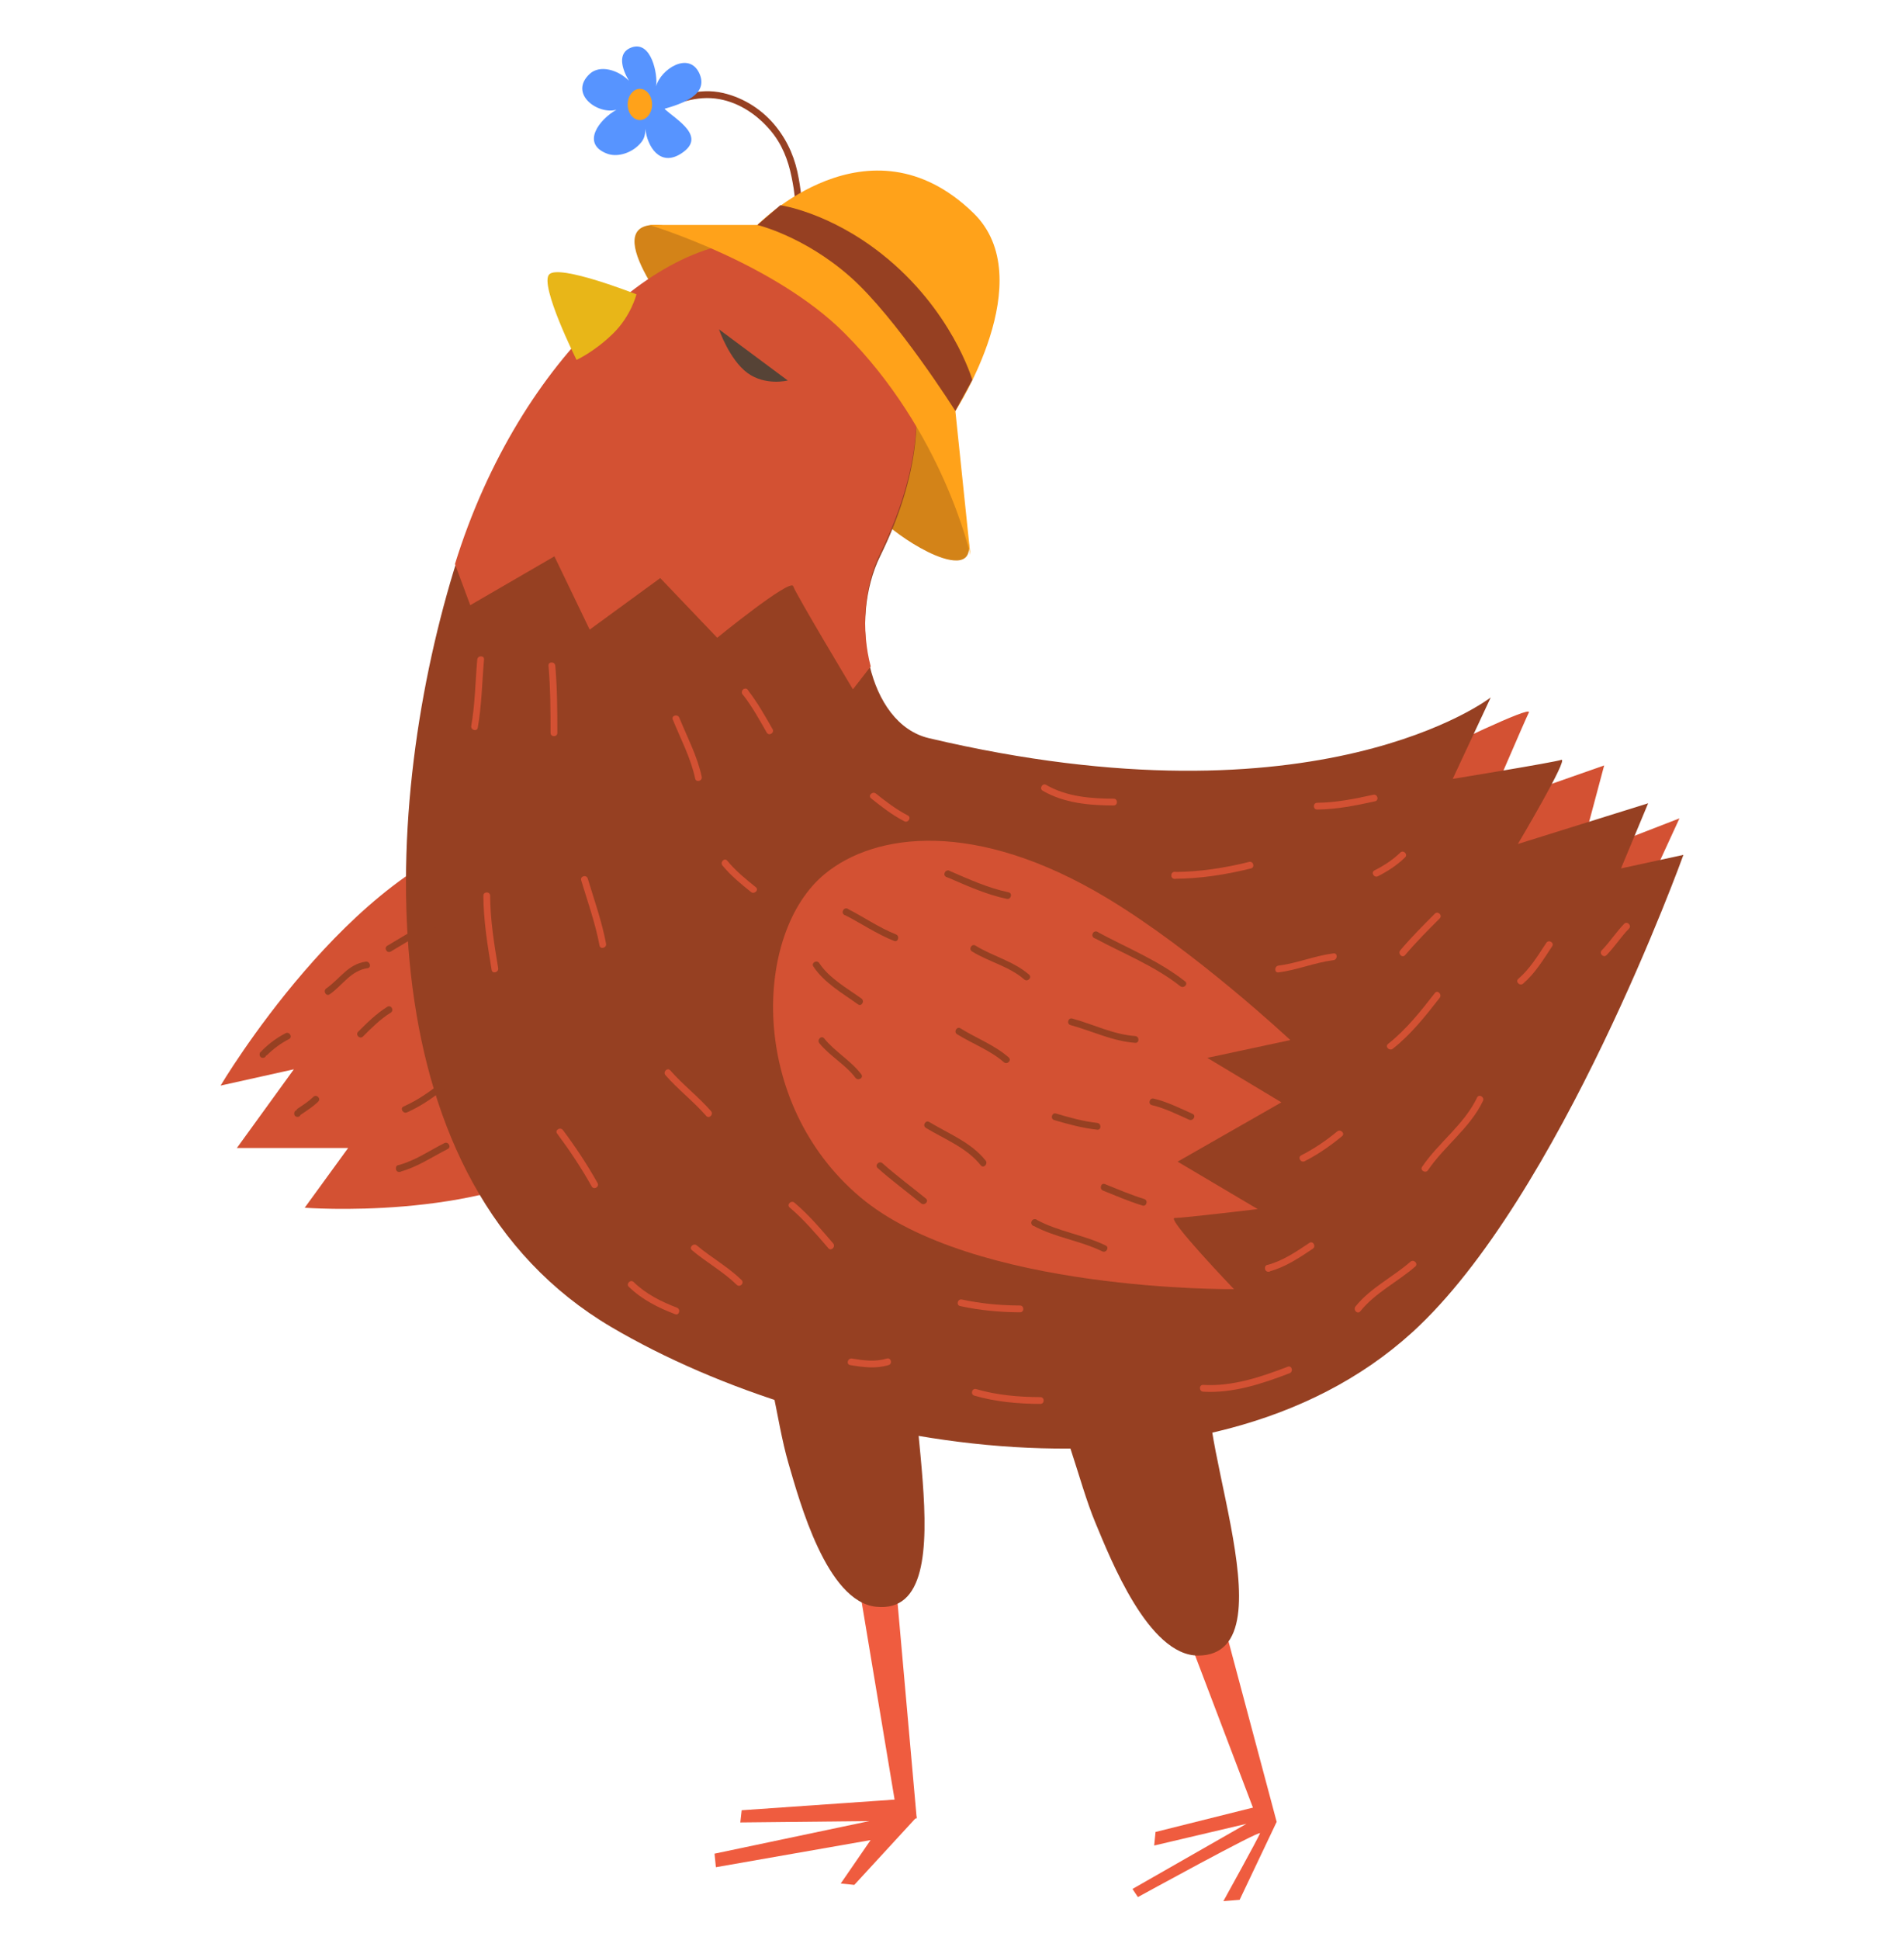 <svg width="164" height="167" viewBox="0 0 164 167" fill="none" xmlns="http://www.w3.org/2000/svg">
<path d="M123.797 64.672C123.797 64.672 132.036 60.641 131.686 61.341C131.336 62.042 128.18 69.403 128.18 69.403L138.174 65.898L136.069 73.784L144.659 70.454L140.626 79.216L125.899 75.885L123.797 64.672Z" fill="#D35133"/>
<path d="M108.414 155.497L99.531 157.717L99.414 158.885L107.362 157.015L97.545 162.623L98.012 163.323C98.012 163.323 108.649 157.482 108.53 157.832C108.414 158.182 105.375 163.673 105.375 163.673L106.776 163.557L109.963 156.849L108.414 155.497Z" fill="#EF5C3F"/>
<path d="M77.325 154.911L63.883 155.847L63.766 156.897L74.871 156.781L61.545 159.585L61.662 160.752L74.987 158.417L72.416 162.155L73.586 162.272L78.961 156.43L77.325 154.911Z" fill="#EF5C3F"/>
<path d="M101.736 139.354L108.552 157.282L109.966 156.85L104.818 137.56L101.736 139.354Z" fill="#EF5C3F"/>
<path d="M73.818 135.518L77.325 156.547H78.96L77.091 135.518H73.818Z" fill="#EF5C3F"/>
<path d="M42.844 71.73C30.221 74.534 19 93.459 19 93.459L25.311 92.058L20.402 98.834H29.985L26.246 103.975C26.246 103.975 41.207 105.142 49.856 99.534C58.506 93.928 42.844 71.73 42.844 71.73Z" fill="#D35133"/>
<path d="M56.364 9.683C58.194 8.946 59.96 8.165 61.978 8.538C63.72 8.86 65.23 9.894 66.359 11.227C67.353 12.399 67.882 13.757 68.183 15.242C68.431 16.467 68.769 18.304 68.015 19.418C67.802 19.732 68.31 20.023 68.519 19.713C69.326 18.519 69.031 16.706 68.802 15.383C68.515 13.724 67.925 12.278 66.88 10.947C65.736 9.491 64.105 8.432 62.3 8.01C60.132 7.502 58.185 8.325 56.208 9.12C55.864 9.259 56.015 9.822 56.364 9.683Z" fill="#964022"/>
<path d="M60.233 6.306C59.344 4.39 56.895 5.955 56.516 7.438C56.669 6.396 56.106 3.485 54.409 4.079C53.137 4.526 53.561 5.91 54.167 6.949C53.245 6.013 51.668 5.546 50.791 6.363C48.959 8.071 51.491 9.904 53.108 9.447C51.629 10.261 50.016 12.364 52.284 13.226C53.131 13.548 54.2 13.214 54.885 12.614C55.483 12.09 55.577 11.696 55.587 11.096C55.749 12.602 56.84 14.388 58.655 13.229C60.946 11.768 58.251 10.316 57.233 9.368C58.59 8.972 61.114 8.204 60.233 6.306Z" fill="#5794FF"/>
<path d="M56.167 8.993C56.167 9.734 55.696 10.336 55.116 10.336C54.536 10.336 54.065 9.734 54.065 8.993C54.065 8.251 54.536 7.649 55.116 7.649C55.698 7.649 56.167 8.249 56.167 8.993Z" fill="#FFA21A"/>
<path d="M83.399 46.497C82.965 44.333 82.203 41.852 81.299 39.746C80.063 36.871 79.362 33.909 77.092 31.654C75.248 29.823 73.131 28.234 70.897 26.892C70.029 26.37 69.026 25.977 68.297 25.26C67.692 24.664 67.268 23.906 66.596 23.33C64.924 21.901 60.281 20.205 60.26 20.323L56.988 19.39C51.131 18.777 57.988 27.334 59.203 28.735C62.799 32.879 67.432 36.252 71.246 40.207C73.848 42.905 76.512 45.828 79.924 47.515C81.51 48.3 83.91 49.035 83.399 46.497Z" fill="#D38318"/>
<path d="M67.156 21.259C57.912 19.192 44.619 30.953 39.103 49.063C32.558 70.559 31.621 101.87 52.662 114.253C70.987 125.039 103.856 130.844 121.624 114.72C134.345 103.177 145.001 73.597 145.001 73.597L139.624 74.764L141.962 69.156L130.741 72.661C130.741 72.661 135.181 65.183 134.48 65.418C133.779 65.652 125.13 67.055 125.13 67.055L128.402 60.046C128.402 60.046 113.675 71.495 80.012 63.55C74.7 62.297 73.114 53.365 75.805 47.896C82.584 34.109 77.813 23.641 67.156 21.259Z" fill="#964022"/>
<path d="M61.777 54.906C61.777 54.906 68.089 49.765 68.322 50.465C68.556 51.166 73.466 59.344 73.466 59.344L74.998 57.374C74.171 54.24 74.408 50.496 75.804 47.661C82.582 33.875 77.812 23.407 67.154 21.024C57.956 18.968 44.751 30.602 39.188 48.56L40.505 52.102L47.753 47.897L50.792 54.205L56.87 49.767L61.777 54.906Z" fill="#D35133"/>
<path d="M49.66 30.984C49.66 30.984 51.168 30.302 52.769 28.753C54.369 27.205 54.818 25.339 54.818 25.339C54.818 25.339 48.16 22.713 47.303 23.625C46.447 24.536 49.66 30.984 49.66 30.984Z" fill="#E8B618"/>
<path d="M61.926 28.352C61.926 28.352 62.827 30.961 64.374 32.104C65.922 33.245 67.856 32.758 67.856 32.758L61.926 28.352Z" fill="#564336"/>
<path d="M71.039 75.244C64.898 80.299 64.398 94.901 74.105 103.071C83.81 111.241 106.287 110.985 106.287 110.985C106.287 110.985 100.412 104.859 101.178 104.859C101.945 104.859 108.33 104.093 108.33 104.093L101.434 100.009L110.373 94.903L103.988 91.073L111.139 89.541C111.139 89.541 102.967 81.882 95.303 77.286C84.029 70.523 75.382 71.67 71.039 75.244Z" fill="#D35133"/>
<path d="M79.663 114.256L64.469 113.322C66.419 116.698 66.784 122.113 67.917 125.99C68.872 129.253 71.196 137.874 75.456 138.329C83.966 139.238 76.26 116.563 79.663 114.256Z" fill="#964022"/>
<path d="M104.73 118.141L89.525 118.891C91.837 122.028 92.798 127.372 94.353 131.1C95.663 134.238 98.927 142.547 103.21 142.531C111.767 142.494 101.601 120.81 104.73 118.141Z" fill="#964022"/>
<path d="M55.934 19.369C55.934 19.369 66.644 22.585 72.728 28.668C81.255 37.19 83.581 47.779 83.581 47.779L82.29 35.382C82.29 35.382 89.702 24.027 83.841 18.335C74.798 9.554 65.237 19.367 65.237 19.367H55.934V19.369Z" fill="#FFA21A"/>
<path d="M75.921 21.843C71.349 18.24 67.212 17.669 67.212 17.669L65.236 19.369C65.236 19.369 69.259 20.323 73.232 23.83C77.205 27.334 82.289 35.382 82.289 35.382L83.75 32.709C83.752 32.709 81.998 26.634 75.921 21.843Z" fill="#964022"/>
<path d="M70.574 89.811C71.478 90.931 72.822 91.644 73.685 92.789C73.908 93.086 74.416 92.795 74.189 92.494C73.291 91.304 71.925 90.558 70.988 89.397C70.751 89.104 70.339 89.52 70.574 89.811Z" fill="#964022"/>
<path d="M70.059 83.21C71.008 84.633 72.547 85.491 73.904 86.468C74.211 86.689 74.502 86.182 74.199 85.965C72.928 85.049 71.451 84.246 70.564 82.915C70.356 82.603 69.85 82.894 70.059 83.21Z" fill="#964022"/>
<path d="M72.882 78.799C73.259 78.799 73.259 78.215 72.882 78.215C72.505 78.215 72.505 78.799 72.882 78.799Z" fill="#964022"/>
<path d="M72.736 78.758C74.174 79.489 75.506 80.409 77.015 81.007C77.365 81.146 77.517 80.581 77.17 80.443C75.713 79.866 74.424 78.96 73.033 78.254C72.695 78.084 72.4 78.588 72.736 78.758Z" fill="#964022"/>
<path d="M81.65 75.527C82.027 75.527 82.027 74.943 81.65 74.943C81.273 74.943 81.273 75.527 81.65 75.527Z" fill="#964022"/>
<path d="M81.503 75.485C83.203 76.216 84.894 77.001 86.716 77.384C87.082 77.462 87.24 76.898 86.871 76.821C85.099 76.448 83.453 75.692 81.798 74.981C81.456 74.834 81.158 75.338 81.503 75.485Z" fill="#964022"/>
<path d="M83.724 81.912C85.166 82.803 86.925 83.197 88.224 84.321C88.507 84.567 88.922 84.155 88.638 83.907C87.293 82.744 85.513 82.33 84.021 81.409C83.697 81.208 83.404 81.714 83.724 81.912Z" fill="#964022"/>
<path d="M82.436 89.038C83.766 89.866 85.276 90.409 86.468 91.447C86.751 91.693 87.167 91.281 86.882 91.033C85.649 89.96 84.108 89.391 82.733 88.534C82.411 88.334 82.118 88.84 82.436 89.038Z" fill="#964022"/>
<path d="M79.747 97.1C81.376 98.087 83.26 98.796 84.481 100.326C84.716 100.621 85.126 100.205 84.895 99.912C83.643 98.343 81.715 97.608 80.044 96.596C79.721 96.399 79.428 96.903 79.747 97.1Z" fill="#964022"/>
<path d="M75.597 100.56C76.798 101.629 78.091 102.584 79.337 103.597C79.626 103.833 80.042 103.423 79.751 103.184C78.505 102.17 77.21 101.215 76.011 100.146C75.731 99.896 75.317 100.308 75.597 100.56Z" fill="#964022"/>
<path d="M89.13 105.551C89.507 105.551 89.507 104.967 89.13 104.967C88.753 104.967 88.753 105.551 89.13 105.551Z" fill="#964022"/>
<path d="M88.983 105.512C90.862 106.538 93.028 106.8 94.944 107.732C95.282 107.896 95.578 107.392 95.24 107.228C93.322 106.298 91.156 106.032 89.278 105.008C88.947 104.826 88.651 105.33 88.983 105.512Z" fill="#964022"/>
<path d="M95.014 102.503C96.137 102.954 97.246 103.433 98.404 103.788C98.764 103.898 98.918 103.335 98.559 103.224C97.401 102.868 96.291 102.391 95.17 101.94C94.819 101.799 94.668 102.364 95.014 102.503Z" fill="#964022"/>
<path d="M90.805 96.429C92.02 96.792 93.244 97.118 94.506 97.257C94.881 97.298 94.877 96.714 94.506 96.673C93.297 96.54 92.123 96.212 90.961 95.866C90.598 95.758 90.444 96.321 90.805 96.429Z" fill="#964022"/>
<path d="M99.221 95.142C100.342 95.411 101.377 95.929 102.424 96.398C102.764 96.549 103.063 96.047 102.719 95.894C101.627 95.406 100.545 94.86 99.377 94.579C99.01 94.493 98.854 95.056 99.221 95.142Z" fill="#964022"/>
<path d="M92.209 88.25C94.078 88.764 95.822 89.637 97.781 89.78C98.156 89.807 98.154 89.223 97.781 89.196C95.881 89.057 94.176 88.187 92.365 87.689C92 87.587 91.846 88.15 92.209 88.25Z" fill="#964022"/>
<path d="M94.388 80.784C94.765 80.784 94.765 80.2 94.388 80.2C94.011 80.198 94.011 80.784 94.388 80.784Z" fill="#964022"/>
<path d="M94.242 80.744C96.74 82.094 99.416 83.132 101.664 84.904C101.957 85.135 102.373 84.724 102.078 84.49C99.785 82.683 97.084 81.616 94.539 80.238C94.207 80.06 93.912 80.566 94.242 80.744Z" fill="#964022"/>
<path d="M41.107 56.785C40.941 58.688 40.923 60.605 40.591 62.489C40.527 62.858 41.089 63.016 41.154 62.645C41.495 60.708 41.519 58.741 41.691 56.785C41.726 56.41 41.14 56.413 41.107 56.785Z" fill="#D35133"/>
<path d="M47.245 57.313C47.413 59.236 47.42 61.165 47.422 63.095C47.422 63.472 48.006 63.472 48.006 63.095C48.006 61.165 47.997 59.236 47.829 57.313C47.797 56.94 47.213 56.936 47.245 57.313Z" fill="#D35133"/>
<path d="M57.948 61.944C58.629 63.624 59.497 65.24 59.877 67.026C59.954 67.395 60.518 67.239 60.44 66.87C60.061 65.084 59.192 63.468 58.512 61.789C58.373 61.445 57.807 61.596 57.948 61.944Z" fill="#D35133"/>
<path d="M64.191 59.882C64.568 59.882 64.568 59.298 64.191 59.298C63.814 59.296 63.814 59.882 64.191 59.882Z" fill="#D35133"/>
<path d="M63.983 59.796C64.778 60.81 65.403 61.951 66.041 63.067C66.227 63.395 66.733 63.1 66.545 62.772C65.881 61.611 65.223 60.439 64.395 59.385C64.166 59.086 63.754 59.503 63.983 59.796Z" fill="#D35133"/>
<path d="M50.061 75.789C50.624 77.648 51.278 79.481 51.639 81.397C51.708 81.767 52.272 81.61 52.202 81.241C51.841 79.328 51.188 77.493 50.624 75.633C50.516 75.275 49.952 75.426 50.061 75.789Z" fill="#D35133"/>
<path d="M41.635 77.114C41.647 79.265 41.993 81.385 42.346 83.501C42.407 83.871 42.971 83.713 42.909 83.345C42.565 81.28 42.231 79.212 42.219 77.114C42.217 76.737 41.633 76.737 41.635 77.114Z" fill="#D35133"/>
<path d="M47.986 97.588C49.072 99.045 50.078 100.558 50.966 102.144C51.15 102.471 51.654 102.178 51.47 101.849C50.583 100.263 49.577 98.748 48.49 97.293C48.267 96.994 47.761 97.285 47.986 97.588Z" fill="#D35133"/>
<path d="M57.322 92.566C58.412 93.813 59.738 94.823 60.828 96.07C61.076 96.355 61.488 95.939 61.242 95.657C60.152 94.409 58.826 93.4 57.736 92.152C57.488 91.867 57.076 92.283 57.322 92.566Z" fill="#D35133"/>
<path d="M62.232 74.515C62.945 75.385 63.812 76.092 64.686 76.793C64.978 77.026 65.394 76.614 65.1 76.379C64.225 75.678 63.359 74.972 62.645 74.101C62.406 73.81 61.994 74.226 62.232 74.515Z" fill="#D35133"/>
<path d="M75.031 68.733C75.941 69.46 76.855 70.171 77.895 70.705C78.23 70.877 78.527 70.373 78.191 70.201C77.195 69.689 76.316 69.015 75.445 68.319C75.152 68.088 74.736 68.497 75.031 68.733Z" fill="#D35133"/>
<path d="M89.815 68.078C91.66 69.147 93.834 69.338 95.924 69.344C96.301 69.346 96.301 68.76 95.924 68.76C93.936 68.754 91.867 68.59 90.111 67.574C89.785 67.386 89.49 67.89 89.815 68.078Z" fill="#D35133"/>
<path d="M101.183 75.653C101.56 75.653 101.56 75.07 101.183 75.07C100.806 75.07 100.806 75.653 101.183 75.653Z" fill="#D35133"/>
<path d="M101.183 75.654C103.406 75.644 105.593 75.299 107.749 74.767C108.113 74.677 107.96 74.114 107.593 74.204C105.486 74.724 103.357 75.058 101.183 75.07C100.806 75.07 100.806 75.654 101.183 75.654Z" fill="#D35133"/>
<path d="M113.454 69.695C115.141 69.679 116.8 69.347 118.44 68.985C118.809 68.903 118.651 68.34 118.284 68.421C116.694 68.774 115.087 69.097 113.452 69.112C113.079 69.114 113.077 69.698 113.454 69.695Z" fill="#D35133"/>
<path d="M110.124 83.714C111.737 83.513 113.247 82.864 114.858 82.663C115.226 82.616 115.231 82.032 114.858 82.079C113.245 82.28 111.735 82.929 110.124 83.13C109.755 83.175 109.751 83.761 110.124 83.714Z" fill="#D35133"/>
<path d="M68.017 103.955C69.246 104.997 70.299 106.239 71.349 107.459C71.594 107.746 72.006 107.33 71.763 107.046C70.715 105.825 69.662 104.584 68.43 103.541C68.146 103.3 67.73 103.711 68.017 103.955Z" fill="#D35133"/>
<path d="M59.604 107.634C60.849 108.683 62.29 109.472 63.46 110.612C63.73 110.877 64.142 110.463 63.874 110.199C62.702 109.056 61.263 108.267 60.017 107.221C59.731 106.981 59.315 107.393 59.604 107.634Z" fill="#D35133"/>
<path d="M54.166 110.787C55.295 111.883 56.693 112.586 58.152 113.141C58.504 113.276 58.656 112.711 58.307 112.578C56.945 112.059 55.633 111.4 54.58 110.374C54.31 110.114 53.896 110.525 54.166 110.787Z" fill="#D35133"/>
<path d="M83.924 120.153C85.766 120.688 87.701 120.858 89.613 120.864C89.99 120.866 89.99 120.28 89.613 120.28C87.75 120.274 85.875 120.113 84.08 119.59C83.717 119.484 83.564 120.047 83.924 120.153Z" fill="#D35133"/>
<path d="M73.229 117.522C74.342 117.707 75.44 117.854 76.541 117.522C76.901 117.414 76.748 116.851 76.385 116.959C75.383 117.26 74.397 117.127 73.385 116.959C73.016 116.898 72.858 117.461 73.229 117.522Z" fill="#D35133"/>
<path d="M82.698 112.441C84.394 112.808 86.124 112.97 87.859 112.978C88.236 112.98 88.236 112.396 87.859 112.394C86.175 112.386 84.501 112.234 82.853 111.878C82.487 111.798 82.331 112.361 82.698 112.441Z" fill="#D35133"/>
<path d="M103.637 119.813C106.208 119.966 108.708 119.133 111.077 118.225C111.426 118.092 111.274 117.527 110.922 117.662C108.598 118.551 106.157 119.378 103.637 119.229C103.26 119.204 103.264 119.79 103.637 119.813Z" fill="#D35133"/>
<path d="M117.168 112.892C118.457 111.287 120.369 110.375 121.902 109.038C122.186 108.79 121.771 108.378 121.488 108.624C119.953 109.963 118.045 110.871 116.754 112.479C116.523 112.769 116.932 113.187 117.168 112.892Z" fill="#D35133"/>
<path d="M109.248 109.474C109.625 109.474 109.625 108.891 109.248 108.891C108.871 108.891 108.871 109.474 109.248 109.474Z" fill="#D35133"/>
<path d="M109.326 109.463C110.715 109.09 111.895 108.295 113.078 107.507C113.389 107.298 113.096 106.792 112.783 107.003C111.643 107.765 110.51 108.541 109.17 108.902C108.807 108.996 108.961 109.559 109.326 109.463Z" fill="#D35133"/>
<path d="M112.377 99.97C113.533 99.382 114.592 98.645 115.592 97.821C115.883 97.582 115.467 97.17 115.178 97.408C114.217 98.2 113.192 98.899 112.082 99.464C111.746 99.638 112.041 100.142 112.377 99.97Z" fill="#D35133"/>
<path d="M122.999 100.743C124.431 98.639 126.62 97.115 127.732 94.785C127.894 94.447 127.39 94.15 127.228 94.49C126.118 96.814 123.925 98.346 122.495 100.448C122.282 100.759 122.788 101.052 122.999 100.743Z" fill="#D35133"/>
<path d="M119.974 90.286C121.545 89.043 122.783 87.476 124.007 85.905C124.236 85.612 123.824 85.194 123.593 85.491C122.369 87.062 121.132 88.629 119.56 89.872C119.265 90.108 119.683 90.517 119.974 90.286Z" fill="#D35133"/>
<path d="M121.026 82.227C121.959 81.119 122.983 80.095 124.006 79.073C124.272 78.806 123.861 78.393 123.592 78.659C122.57 79.681 121.545 80.705 120.613 81.813C120.371 82.1 120.783 82.516 121.026 82.227Z" fill="#D35133"/>
<path d="M131.194 84.681C132.237 83.782 132.942 82.604 133.694 81.467C133.903 81.152 133.397 80.859 133.19 81.172C132.465 82.268 131.789 83.399 130.782 84.267C130.496 84.513 130.91 84.925 131.194 84.681Z" fill="#D35133"/>
<path d="M118.688 75.436C119.541 75.004 120.34 74.482 121.026 73.814C121.297 73.55 120.883 73.138 120.612 73.401C119.961 74.036 119.201 74.523 118.393 74.933C118.055 75.103 118.352 75.606 118.688 75.436Z" fill="#D35133"/>
<path d="M138.382 82.226C139.078 81.511 139.613 80.662 140.31 79.949C140.572 79.678 140.16 79.267 139.896 79.535C139.199 80.25 138.664 81.1 137.968 81.813C137.703 82.083 138.117 82.497 138.382 82.226Z" fill="#D35133"/>
<path d="M28.398 85.602C29.511 84.826 30.215 83.558 31.658 83.353C32.029 83.3 31.871 82.739 31.502 82.79C29.976 83.005 29.271 84.281 28.101 85.098C27.797 85.311 28.088 85.817 28.398 85.602Z" fill="#964022"/>
<path d="M31.264 89.235C32.007 88.492 32.759 87.736 33.659 87.179C33.978 86.98 33.685 86.474 33.364 86.675C32.421 87.259 31.63 88.043 30.85 88.823C30.583 89.09 30.997 89.501 31.264 89.235Z" fill="#964022"/>
<path d="M22.642 91.072C23.019 91.072 23.019 90.488 22.642 90.488C22.265 90.488 22.265 91.072 22.642 91.072Z" fill="#964022"/>
<path d="M23.024 90.812C23.58 90.267 24.203 89.811 24.893 89.456C25.229 89.284 24.932 88.78 24.598 88.952C23.865 89.329 23.199 89.823 22.61 90.4C22.342 90.662 22.756 91.076 23.024 90.812Z" fill="#964022"/>
<path d="M25.623 96.156C26 96.156 26 95.572 25.623 95.572C25.246 95.572 25.246 96.156 25.623 96.156Z" fill="#964022"/>
<path d="M25.945 95.941C26.451 95.603 26.969 95.269 27.406 94.843C27.676 94.581 27.262 94.168 26.992 94.43C26.59 94.821 26.113 95.126 25.648 95.435C25.338 95.644 25.629 96.15 25.945 95.941Z" fill="#964022"/>
<path d="M34.388 100.887C34.765 100.887 34.765 100.304 34.388 100.304C34.011 100.302 34.011 100.887 34.388 100.887Z" fill="#964022"/>
<path d="M34.466 100.875C35.946 100.478 37.216 99.605 38.569 98.917C38.905 98.747 38.609 98.243 38.273 98.413C36.968 99.077 35.739 99.929 34.31 100.312C33.948 100.41 34.101 100.973 34.466 100.875Z" fill="#964022"/>
<path d="M35.061 95.764C36.369 95.187 37.529 94.347 38.627 93.44C38.918 93.2 38.502 92.788 38.213 93.026C37.154 93.901 36.027 94.699 34.766 95.258C34.422 95.412 34.719 95.916 35.061 95.764Z" fill="#964022"/>
<path d="M33.657 81.921C34.905 81.201 36.094 80.373 37.444 79.849C37.792 79.713 37.641 79.148 37.288 79.285C35.889 79.828 34.655 80.67 33.362 81.418C33.036 81.606 33.331 82.11 33.657 81.921Z" fill="#964022"/>
</svg>
